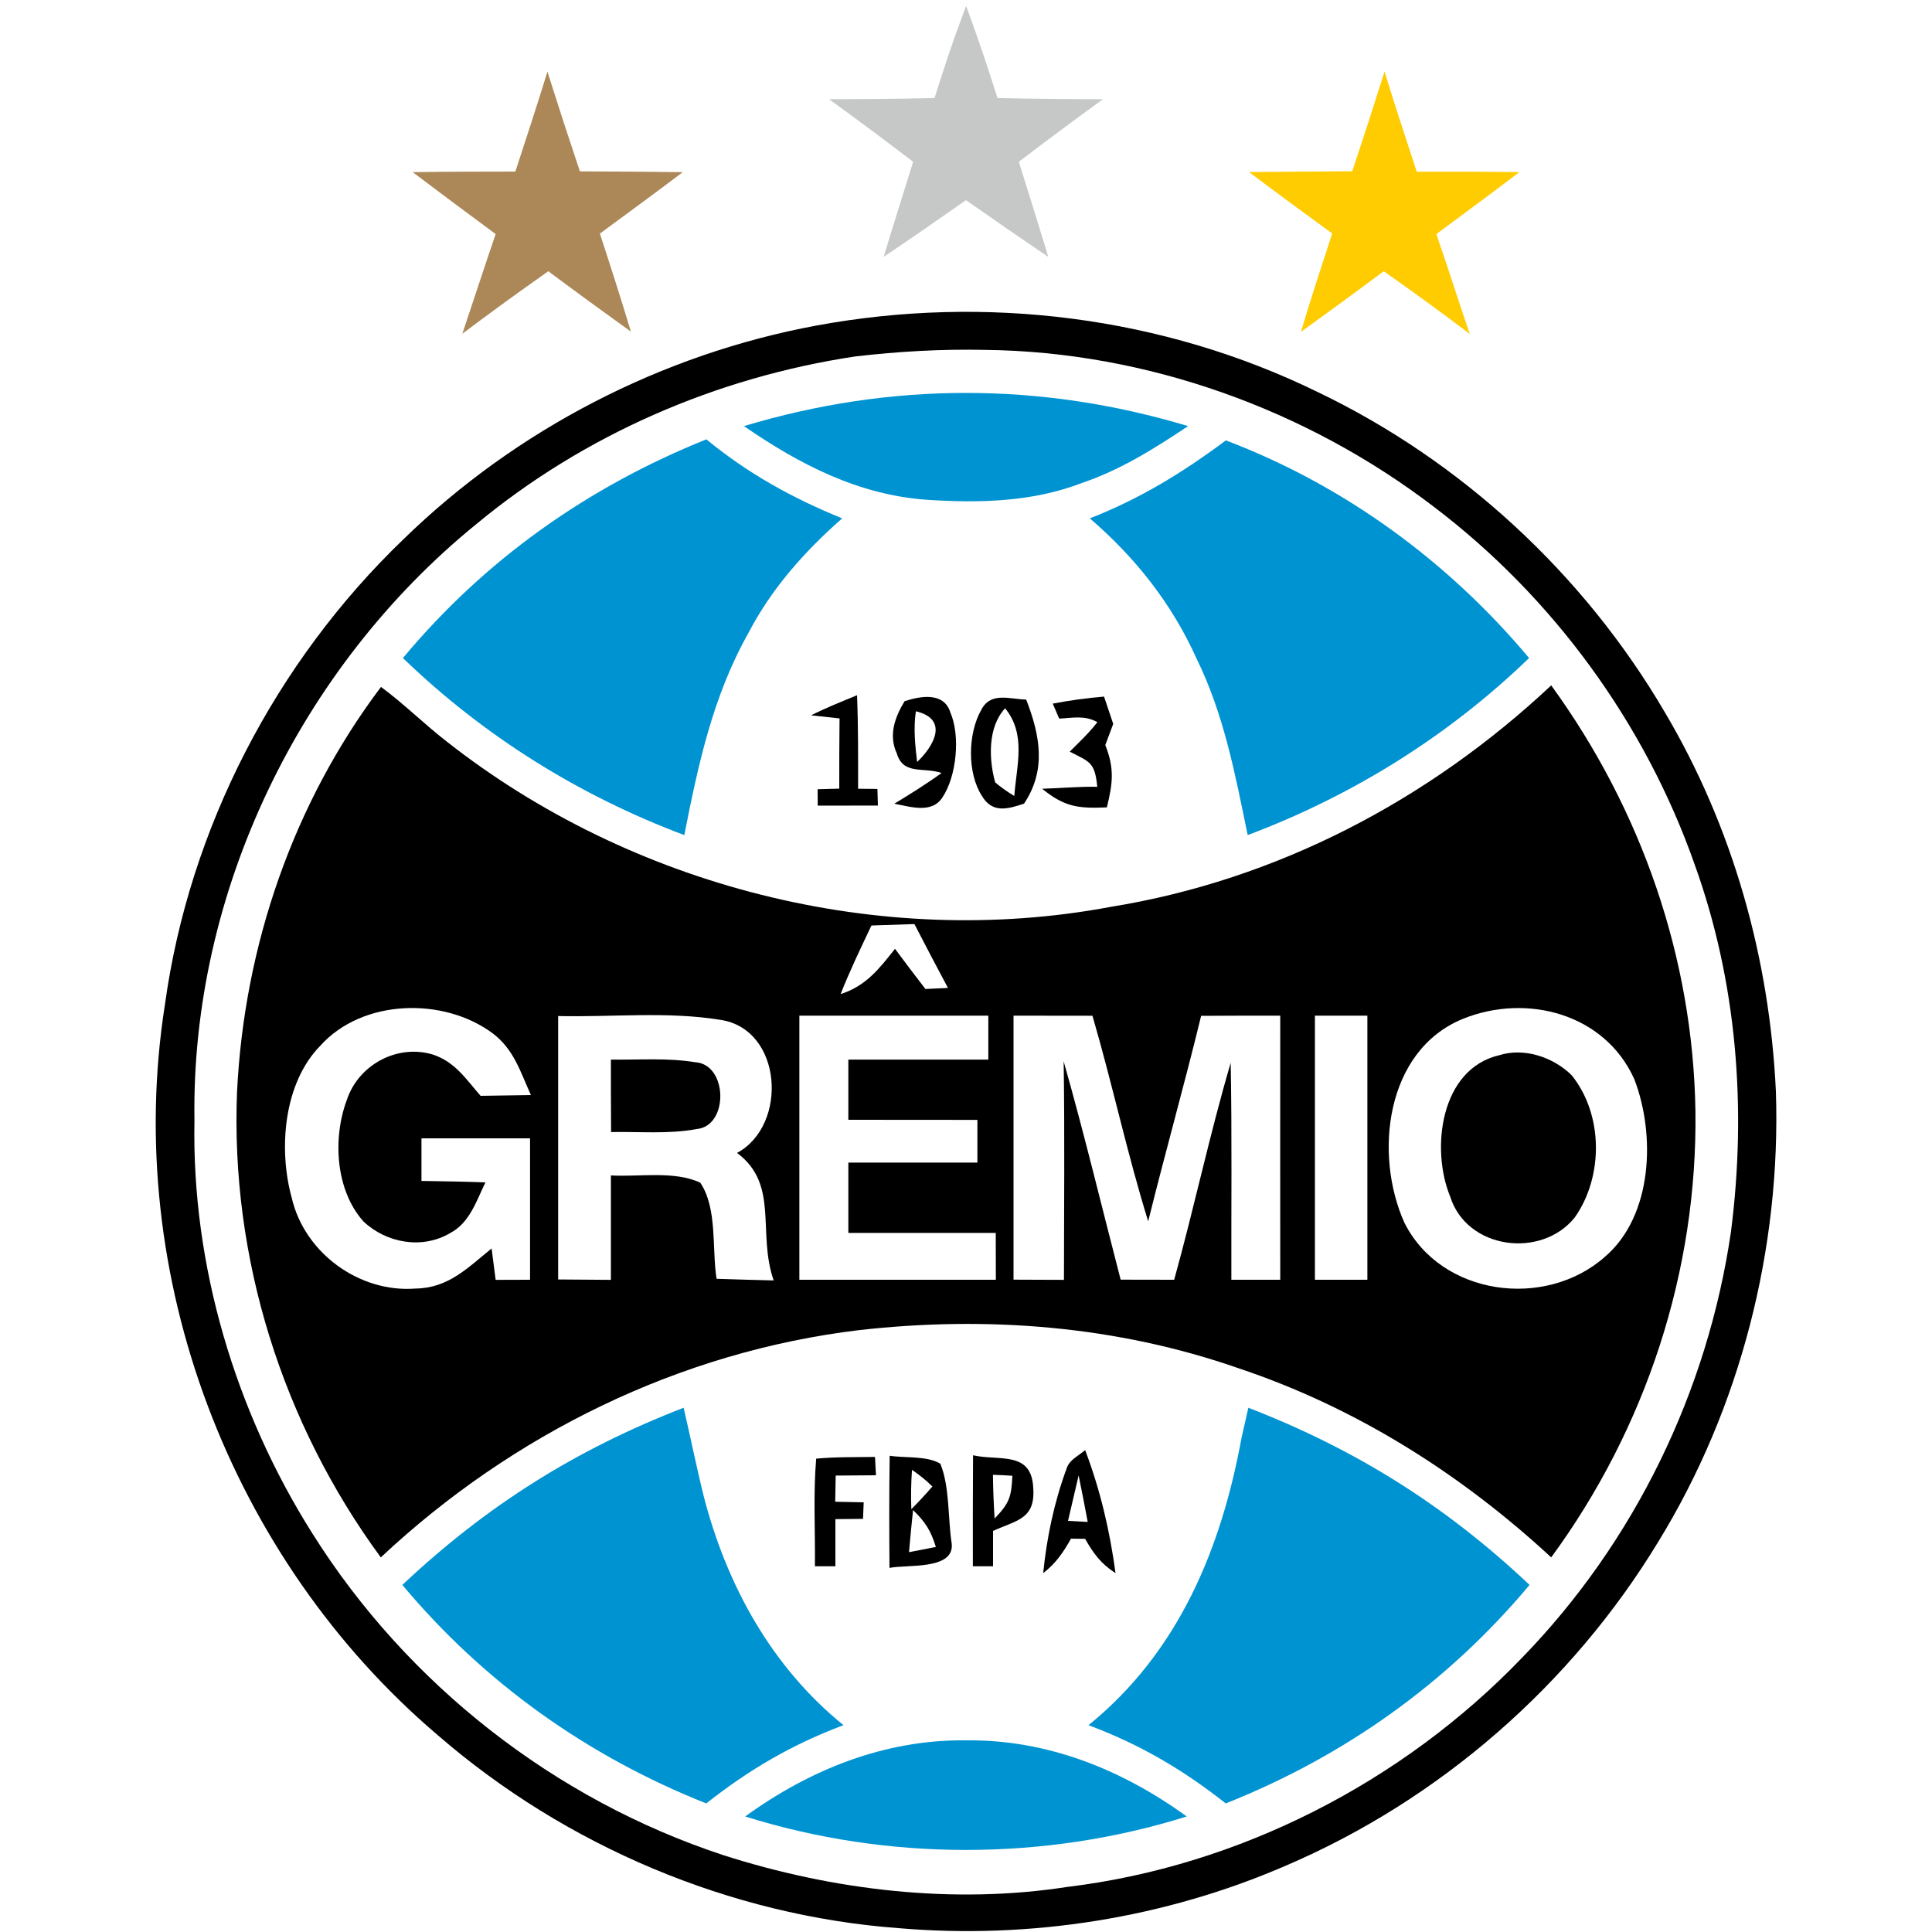<?xml version="1.0" encoding="UTF-8" standalone="no"?>
<!DOCTYPE svg PUBLIC "-//W3C//DTD SVG 1.1//EN" "http://www.w3.org/Graphics/SVG/1.1/DTD/svg11.dtd">
<svg xmlns="http://www.w3.org/2000/svg" version="1.1" viewBox="0 0 200 200" width="200.0pt" height="200.0pt">
<path d="M 0.00 0.00 L 200.00 0.00 L 200.00 200.00 L 0.00 200.00 L 0.00 0.00 Z" fill="#ffffff" />
<path d="M 100.01 0.61 C 101.18 3.76 102.25 6.94 103.26 10.15 C 106.90 10.23 110.54 10.27 114.18 10.27 C 111.25 12.39 108.35 14.55 105.47 16.75 C 106.50 20.02 107.52 23.30 108.52 26.59 C 105.66 24.66 102.82 22.70 100.00 20.72 C 97.18 22.70 94.34 24.66 91.48 26.59 C 92.47 23.30 93.50 20.03 94.53 16.75 C 91.65 14.55 88.76 12.39 85.82 10.27 C 89.47 10.27 93.10 10.23 96.74 10.15 C 97.42 8.03 98.09 5.92 98.83 3.82 C 99.22 2.75 99.61 1.68 100.01 0.61 Z" fill="#c6c7c7" />
<path d="M 56.67 7.42 C 57.76 10.87 58.88 14.31 60.03 17.74 C 63.58 17.76 67.13 17.77 70.68 17.82 C 67.84 19.97 64.97 22.07 62.10 24.18 C 63.20 27.55 64.29 30.93 65.31 34.33 C 62.44 32.27 59.59 30.19 56.76 28.08 C 53.76 30.19 50.79 32.34 47.86 34.55 C 49.02 31.11 50.13 27.66 51.31 24.23 C 48.44 22.11 45.57 19.98 42.72 17.82 C 46.27 17.77 49.81 17.76 53.35 17.76 C 54.48 14.32 55.60 10.88 56.67 7.42 Z" fill="#ac8859" />
<path d="M 143.33 7.41 C 144.39 10.88 145.52 14.32 146.66 17.77 C 150.20 17.76 153.75 17.77 157.29 17.81 C 154.45 19.98 151.57 22.10 148.69 24.23 C 149.88 27.66 150.97 31.13 152.15 34.57 C 149.22 32.34 146.25 30.19 143.24 28.08 C 140.40 30.20 137.54 32.29 134.67 34.36 C 135.69 30.94 136.80 27.56 137.91 24.17 C 135.03 22.07 132.15 19.96 129.30 17.81 C 132.86 17.77 136.42 17.76 139.98 17.73 C 141.13 14.30 142.24 10.86 143.33 7.41 Z" fill="#fecc00" />
<path d="M 84.52 33.70 C 102.00 30.47 120.39 32.75 136.40 40.58 C 151.29 47.71 163.96 59.44 172.31 73.68 C 179.38 85.59 183.19 99.18 183.84 112.99 C 184.38 129.23 180.17 145.75 171.66 159.61 C 162.68 174.40 149.06 186.29 133.16 193.11 C 120.59 198.57 106.64 200.77 93.00 199.60 C 75.56 198.30 58.58 191.10 45.37 179.67 C 23.81 161.36 12.67 132.00 17.07 104.02 C 19.57 85.80 28.53 68.52 41.79 55.80 C 53.44 44.45 68.53 36.66 84.52 33.70 Z" fill="#000000" />
<path d="M 88.53 36.90 C 92.99 36.38 97.51 36.12 102.00 36.22 C 118.67 36.41 135.27 42.38 148.48 52.50 C 160.80 61.86 170.28 74.87 175.42 89.46 C 179.81 101.64 180.83 114.70 179.19 127.50 C 176.78 144.02 169.22 159.60 157.59 171.58 C 145.22 184.48 128.27 193.18 110.51 195.33 C 98.65 197.17 86.21 195.68 74.83 192.03 C 57.38 186.27 42.15 174.34 32.36 158.78 C 24.37 146.14 19.83 130.99 20.13 116.00 C 19.75 92.42 31.04 69.11 49.29 54.27 C 60.48 44.99 74.18 39.06 88.53 36.90 Z" fill="#ffffff" />
<path d="M 122.99 44.11 C 119.50 46.44 116.02 48.63 112.02 49.99 C 106.89 51.97 101.40 52.09 95.98 51.74 C 88.86 51.24 82.78 48.08 77.01 44.11 C 92.24 39.53 107.76 39.53 122.99 44.11 Z" fill="#0093d2" />
<path d="M 73.12 45.48 C 77.43 49.02 82.02 51.56 87.18 53.66 C 83.30 57.08 79.90 60.88 77.49 65.50 C 73.79 72.06 72.28 79.13 70.84 86.45 C 59.95 82.36 50.08 76.20 41.71 68.12 C 50.20 57.93 60.84 50.42 73.12 45.48 Z" fill="#0093d2" />
<path d="M 126.90 45.59 C 139.13 50.23 149.90 58.10 158.29 68.12 C 149.92 76.20 140.05 82.35 129.16 86.45 C 127.86 80.15 126.72 73.99 123.86 68.16 C 121.29 62.46 117.54 57.73 112.82 53.66 C 118.02 51.63 122.44 48.91 126.90 45.59 Z" fill="#0093d2" />
<path d="M 39.44 71.11 C 41.81 72.85 43.91 74.96 46.24 76.76 C 65.30 91.76 91.09 98.36 114.97 93.88 C 132.17 91.10 147.91 82.84 160.58 70.95 C 169.90 83.77 175.26 99.13 175.51 115.00 C 175.74 131.58 170.37 147.87 160.58 161.22 C 151.23 152.57 140.36 145.70 128.24 141.65 C 115.62 137.24 102.20 136.20 88.96 137.69 C 70.36 139.92 53.05 148.45 39.42 161.22 C 29.23 147.34 23.84 130.23 24.54 113.00 C 25.28 97.94 30.34 83.18 39.44 71.11 Z" fill="#000000" />
<path d="M 88.72 71.97 C 88.85 75.20 88.83 78.42 88.83 81.65 L 90.83 81.67 L 90.88 83.39 C 88.81 83.39 86.73 83.40 84.65 83.40 L 84.64 81.70 L 86.88 81.64 C 86.88 79.22 86.88 76.79 86.91 74.37 L 83.96 74.05 C 85.51 73.27 87.12 72.63 88.72 71.97 Z" fill="#000000" />
<path d="M 93.64 72.59 C 95.30 72.04 97.72 71.62 98.38 73.75 C 99.43 76.17 99.03 80.35 97.56 82.55 C 96.45 84.27 94.21 83.50 92.58 83.20 C 94.24 82.19 95.90 81.16 97.47 80.02 C 95.60 79.38 93.50 80.26 92.84 78.00 C 91.96 76.11 92.63 74.26 93.64 72.59 Z" fill="#000000" />
<path d="M 106.23 72.42 C 107.66 76.10 108.35 79.69 106.01 83.19 C 104.29 83.77 102.72 84.21 101.64 82.38 C 100.11 80.01 100.19 75.91 101.58 73.49 C 102.55 71.58 104.52 72.38 106.23 72.42 Z" fill="#000000" />
<path d="M 114.29 72.11 C 114.61 73.05 114.93 74.00 115.24 74.94 C 114.97 75.67 114.69 76.40 114.42 77.13 C 115.39 79.56 115.19 81.12 114.58 83.58 C 111.66 83.70 110.24 83.57 107.88 81.65 C 109.78 81.60 111.69 81.41 113.59 81.45 C 113.33 78.87 112.82 78.89 110.74 77.81 C 111.73 76.82 112.74 75.87 113.60 74.76 C 112.29 74.02 111.07 74.32 109.65 74.39 C 109.43 73.87 109.21 73.36 108.98 72.84 C 110.75 72.50 112.50 72.26 114.29 72.11 Z" fill="#000000" />
<path d="M 94.81 73.63 C 98.24 74.45 96.70 77.21 94.94 78.88 C 94.73 77.12 94.55 75.40 94.81 73.63 Z" fill="#ffffff" />
<path d="M 104.05 73.32 C 106.25 76.03 105.24 79.21 105.00 82.40 C 104.25 81.95 103.59 81.48 103.02 80.99 C 102.36 78.60 102.23 75.29 104.05 73.32 Z" fill="#ffffff" />
<path d="M 90.21 95.81 L 90.68 95.79 C 92.00 95.74 93.33 95.70 94.66 95.66 C 95.80 97.87 96.96 100.08 98.13 102.27 C 97.35 102.31 96.58 102.35 95.80 102.38 C 94.74 101.00 93.68 99.62 92.65 98.22 C 91.02 100.28 89.66 102.06 87.02 102.91 C 87.97 100.49 89.10 98.15 90.21 95.81 Z" fill="#ffffff" />
<path d="M 50.99 106.96 C 53.21 108.64 53.85 110.92 54.96 113.36 C 53.22 113.39 51.49 113.42 49.75 113.44 C 48.23 111.70 47.12 109.94 44.82 109.17 C 41.13 108.05 37.11 110.22 35.91 113.85 C 34.43 117.78 34.71 123.18 37.62 126.44 C 40.00 128.69 43.72 129.36 46.61 127.64 C 48.62 126.59 49.32 124.31 50.25 122.40 C 48.05 122.32 45.84 122.28 43.63 122.25 C 43.63 120.78 43.63 119.31 43.63 117.84 C 47.38 117.84 51.13 117.84 54.87 117.84 C 54.87 122.72 54.87 127.60 54.87 132.48 C 53.69 132.48 52.50 132.48 51.31 132.49 C 51.17 131.40 51.03 130.32 50.89 129.24 C 48.43 131.23 46.43 133.34 43.03 133.39 C 37.19 133.85 31.52 129.70 30.20 124.00 C 28.81 118.97 29.34 112.12 33.18 108.23 C 37.54 103.40 45.92 103.20 50.99 106.96 Z" fill="#ffffff" />
<path d="M 57.78 105.18 C 63.31 105.31 69.08 104.68 74.54 105.57 C 81.01 106.49 81.63 116.47 76.30 119.35 C 80.70 122.63 78.36 127.57 80.09 132.55 C 78.12 132.50 76.15 132.45 74.18 132.38 C 73.68 129.28 74.29 125.10 72.49 122.43 C 69.80 121.17 66.16 121.85 63.24 121.68 C 63.24 125.28 63.24 128.89 63.24 132.49 C 61.42 132.48 59.60 132.47 57.78 132.45 C 57.78 123.36 57.78 114.27 57.78 105.18 Z" fill="#ffffff" />
<path d="M 82.75 105.14 C 89.27 105.14 95.79 105.14 102.31 105.14 C 102.31 106.66 102.31 108.18 102.31 109.69 C 97.48 109.69 92.65 109.69 87.82 109.69 C 87.82 111.77 87.82 113.85 87.82 115.92 C 92.27 115.93 96.72 115.93 101.18 115.93 C 101.18 117.40 101.18 118.88 101.18 120.35 C 96.73 120.35 92.27 120.35 87.82 120.35 C 87.82 122.78 87.82 125.20 87.82 127.63 C 92.91 127.63 98.00 127.63 103.08 127.63 C 103.09 129.25 103.09 130.86 103.09 132.48 C 96.31 132.48 89.53 132.48 82.75 132.48 C 82.75 123.37 82.75 114.25 82.75 105.14 Z" fill="#ffffff" />
<path d="M 104.92 105.14 C 107.65 105.14 110.37 105.14 113.09 105.15 C 115.15 112.20 116.68 119.41 118.86 126.43 C 120.62 119.32 122.61 112.28 124.34 105.16 C 127.07 105.14 129.80 105.14 132.53 105.14 C 132.52 114.25 132.53 123.37 132.53 132.48 C 130.84 132.48 129.16 132.48 127.47 132.48 C 127.45 124.99 127.54 117.50 127.40 110.02 C 125.22 117.44 123.62 125.03 121.55 132.48 C 119.70 132.48 117.86 132.47 116.01 132.47 C 114.05 124.93 112.24 117.36 110.11 109.87 C 110.22 117.41 110.15 124.95 110.14 132.49 C 108.40 132.48 106.66 132.48 104.92 132.47 C 104.92 123.36 104.92 114.25 104.92 105.14 Z" fill="#ffffff" />
<path d="M 136.12 105.14 C 137.93 105.14 139.74 105.14 141.55 105.14 C 141.55 114.25 141.55 123.37 141.55 132.48 C 139.74 132.48 137.93 132.48 136.12 132.48 C 136.12 123.37 136.12 114.25 136.12 105.14 Z" fill="#ffffff" />
<path d="M 151.44 105.47 C 158.05 102.80 166.13 104.93 169.18 111.71 C 171.39 117.44 171.12 125.87 166.11 130.13 C 159.93 135.56 149.20 134.15 145.39 126.59 C 142.21 119.53 143.40 108.76 151.44 105.47 Z" fill="#ffffff" />
<path d="M 155.22 109.23 C 157.81 108.42 160.82 109.45 162.70 111.31 C 165.98 115.38 166.00 121.80 163.02 126.03 C 159.55 130.34 151.83 129.34 150.12 123.86 C 148.10 118.97 149.08 110.64 155.22 109.23 Z" fill="#000000" />
<path d="M 63.24 109.69 C 66.11 109.73 69.11 109.49 71.96 109.96 C 75.36 110.16 75.46 116.60 72.10 116.88 C 69.24 117.42 66.17 117.13 63.26 117.19 C 63.24 114.69 63.24 112.19 63.24 109.69 Z" fill="#000000" />
<path d="M 70.77 145.73 C 71.49 148.82 72.11 151.93 72.88 155.01 C 75.26 164.15 79.90 172.58 87.32 178.59 C 82.00 180.58 77.56 183.18 73.11 186.69 C 60.83 181.81 50.14 174.22 41.65 164.07 C 50.36 155.87 59.62 150.04 70.77 145.73 Z" fill="#0093d2" />
<path d="M 129.23 145.73 C 140.37 150.04 149.66 155.88 158.34 164.07 C 149.85 174.22 139.18 181.80 126.89 186.69 C 122.44 183.18 118.00 180.58 112.68 178.59 C 122.00 171.03 126.42 160.34 128.53 148.81 C 128.76 147.78 128.99 146.76 129.23 145.73 Z" fill="#0093d2" />
<path d="M 84.49 151.00 C 86.51 150.81 88.55 150.85 90.58 150.82 C 90.61 151.45 90.65 152.09 90.68 152.72 C 89.29 152.73 87.90 152.74 86.51 152.75 L 86.46 155.46 C 87.45 155.48 88.43 155.50 89.41 155.52 C 89.39 156.09 89.36 156.66 89.34 157.23 C 88.39 157.24 87.43 157.25 86.48 157.26 C 86.48 158.88 86.48 160.51 86.48 162.14 C 85.77 162.14 85.07 162.14 84.36 162.14 C 84.40 158.44 84.18 154.69 84.49 151.00 Z" fill="#000000" />
<path d="M 112.33 150.11 C 113.90 154.23 114.89 158.48 115.48 162.85 C 113.96 161.87 113.21 160.84 112.33 159.30 C 111.85 159.29 111.36 159.28 110.87 159.28 C 110.07 160.70 109.30 161.84 107.99 162.85 C 108.36 159.17 109.12 155.54 110.40 152.06 C 110.69 151.10 111.60 150.76 112.33 150.11 Z" fill="#000000" />
<path d="M 92.10 150.70 C 93.71 150.95 95.93 150.68 97.34 151.52 C 98.33 153.91 98.11 157.16 98.52 159.79 C 98.82 162.57 93.82 161.93 92.08 162.31 C 92.05 158.44 92.04 154.57 92.10 150.70 Z" fill="#000000" />
<path d="M 100.73 150.65 C 103.45 151.26 106.78 150.16 106.96 154.02 C 107.20 157.28 105.22 157.37 102.80 158.48 C 102.80 159.70 102.80 160.92 102.80 162.14 L 100.71 162.14 C 100.71 158.31 100.70 154.48 100.73 150.65 Z" fill="#000000" />
<path d="M 94.41 152.16 C 95.15 152.66 95.86 153.23 96.52 153.88 C 95.82 154.69 95.10 155.47 94.34 156.23 C 94.29 154.87 94.31 153.51 94.41 152.16 Z" fill="#ffffff" />
<path d="M 104.80 152.77 C 104.70 154.96 104.50 155.59 102.96 157.20 C 102.87 155.69 102.80 154.18 102.79 152.67 C 103.46 152.69 104.13 152.73 104.80 152.77 Z" fill="#ffffff" />
<path d="M 111.66 152.74 C 111.99 154.34 112.30 155.94 112.60 157.55 C 111.92 157.51 111.24 157.47 110.56 157.44 C 110.92 155.87 111.29 154.31 111.66 152.74 Z" fill="#ffffff" />
<path d="M 94.52 156.32 C 95.79 157.56 96.36 158.45 96.88 160.14 C 95.95 160.32 95.03 160.50 94.10 160.68 C 94.23 159.22 94.36 157.77 94.52 156.32 Z" fill="#ffffff" />
<path d="M 100.00 180.16 C 108.39 180.06 116.13 183.17 122.85 188.04 C 108.13 192.66 91.87 192.66 77.14 188.04 C 83.86 183.17 91.61 180.06 100.00 180.16 Z" fill="#0093d2" />
</svg>